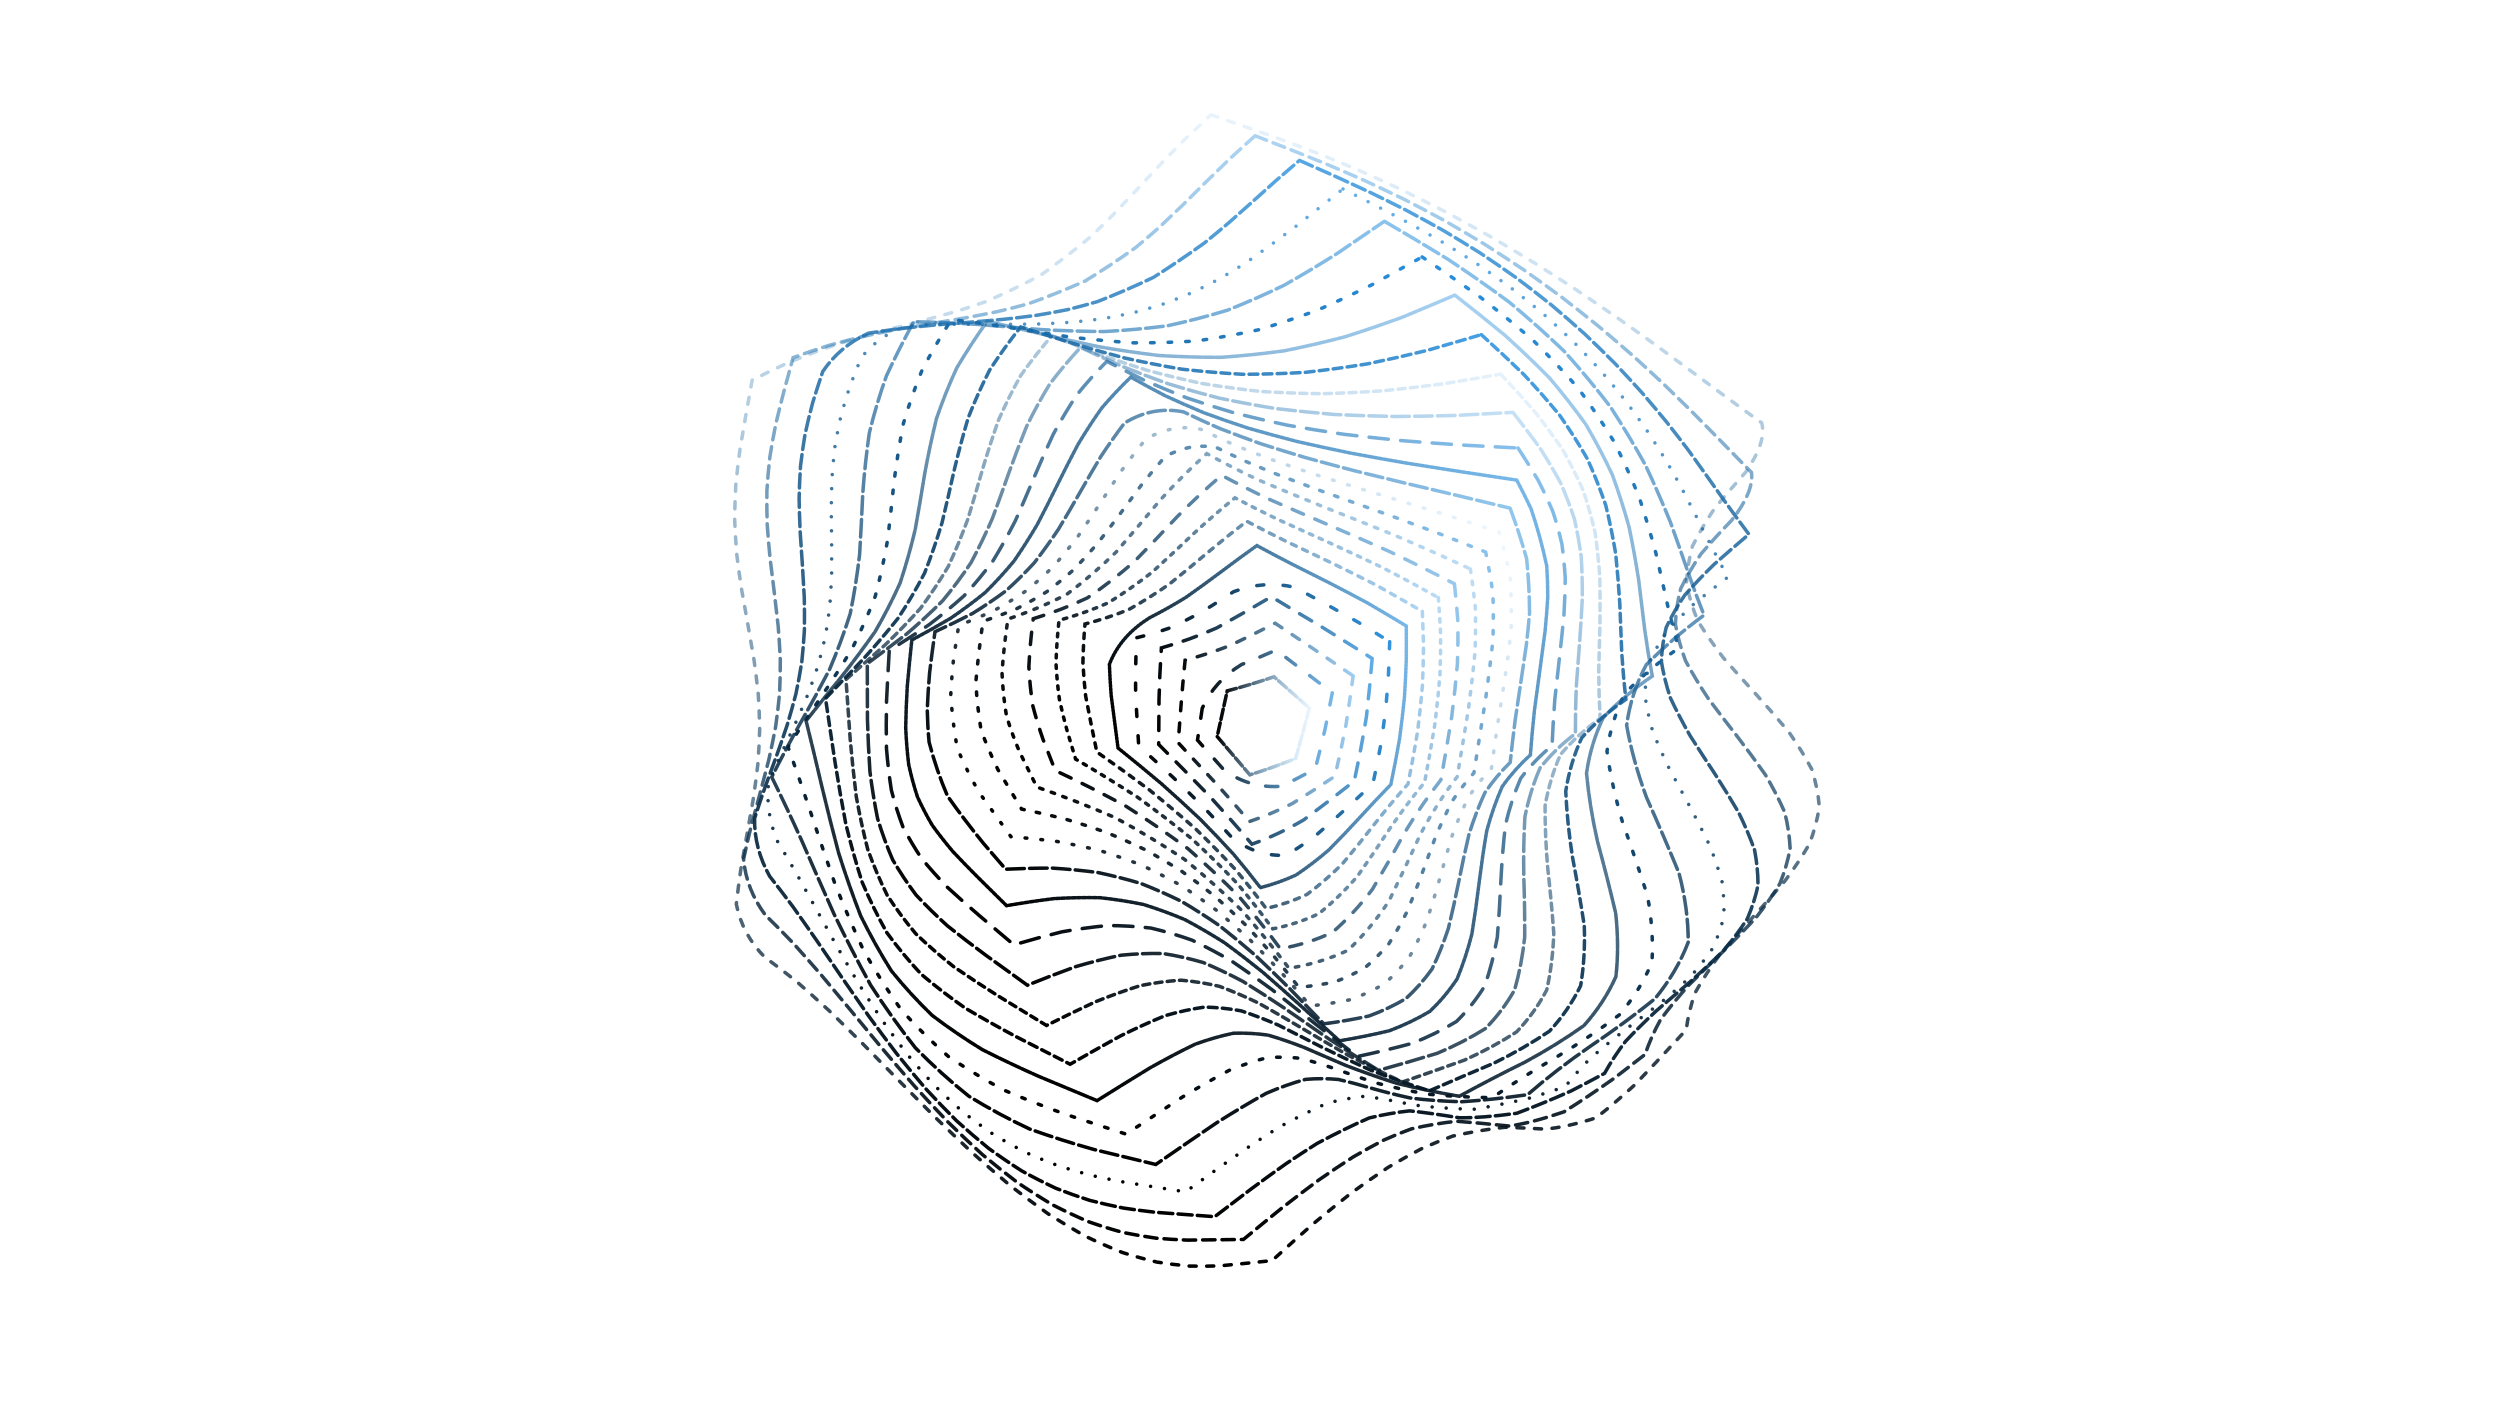 <svg xmlns="http://www.w3.org/2000/svg" version="1.1" xmlns:xlink="http://www.w3.org/1999/xlink" xmlns:svgjs="http://svgjs.dev/svgjs" viewBox="0 0 1422 800"><defs><linearGradient x1="50%" y1="0%" x2="50%" y2="100%" id="ccchaos-grad"><stop stop-color="#1f8adb" stop-opacity="1" offset="0%"></stop><stop stop-color="hsl(331, 90%, 56%)" stop-opacity="1" offset="100%"></stop></linearGradient></defs><g stroke-width="2" stroke="url(#ccchaos-grad)" fill="none" stroke-linecap="round"><path d="M688.83 65.29Q697.99 68.5 707.55 71.83 717.52 75.32 727.89 79.04 738.66 83.02 749.79 87.31 761.28 91.93 773.07 96.92 785.14 102.28 797.43 108.03 809.9 114.15 822.47 120.64 835.1 127.45 847.72 134.56 860.26 141.92 872.65 149.48 884.83 157.18 896.73 164.94 908.29 172.71 919.46 180.4 930.18 187.96 940.41 195.3 950.11 202.37 959.25 209.12 967.81 215.47 975.79 221.41 989.73 231.67 1002.03 240.5 1005.04 250.99 993.04 268.45 983.56 279.03 974.97 289.6 967.84 300.18 962.64 310.75 959.71 321.33 959.25 331.91 961.29 342.48 965.69 353.06 972.17 363.63 980.28 374.21 989.51 384.79 999.23 395.36 1008.8 405.94 1017.59 416.51 1025.02 427.09 1030.59 437.67 1033.94 448.24 1034.84 458.82 1033.24 469.4 1029.24 479.97 1023.1 490.55 1015.23 501.12 1006.16 511.7 996.48 522.28 986.84 532.85 977.86 543.43 970.16 554.01 964.23 564.58 960.47 575.16 959.12 585.74 950.93 594.56 943.35 602.78 936.32 610.32 929.81 617.09 918.29 627.74 907.77 635.85 891.03 641.19 878.85 642.23 867.87 641.56 855.87 641.2 841.8 642.75 826.35 646.2 817.8 649.28 808.8 653.26 799.35 658.18 789.48 664.05 779.22 670.86 768.61 678.57 757.7 687.14 746.52 696.48 735.13 706.49 723.58 717.03 709.15 718.57 693.67 720.03 685.3 720.33 676.58 720.15 667.51 719.37 658.12 717.88 648.42 715.59 638.45 712.43 628.24 708.37 617.82 703.37 607.24 697.45 596.52 690.65 585.72 683 574.88 674.58 564.03 665.5 553.22 655.86 542.47 645.78 531.82 635.4 521.31 624.86 510.95 614.31 500.77 603.88 490.77 593.72 480.98 583.94 471.39 574.68 462.01 566.02 452.82 558.06 443.83 550.87 435.02 544.47 422.24 531.57 418.82 514.3 419.93 504.36 421.38 494.43 423.07 484.49 424.89 474.55 426.71 464.62 428.42 454.68 429.9 444.74 431.05 434.81 431.81 424.87 432.11 414.93 431.94 405 431.31 395.06 430.26 385.13 428.86 375.19 427.21 365.25 425.41 355.32 423.58 345.38 421.84 335.44 420.31 325.51 419.09 315.57 418.27 305.63 417.88 295.7 417.97 285.76 418.52 275.83 419.5 265.89 420.84 255.95 422.46 246.02 424.24 236.08 426.07 226.14 427.84 216.21 437.84 211.1 447.88 206.48 457.93 202.33 467.97 198.6 477.97 195.26 487.89 192.23 497.69 189.47 507.37 186.9 516.87 184.45 526.19 182.04 535.29 179.6 544.17 177.06 552.79 174.35 561.17 171.41 577.02 164.45 592.12 156.41 606.16 146.4 619.71 135.22 626.29 128.99 632.82 122.46 639.34 115.66 645.91 108.64 652.56 101.47 659.36 94.2 666.34 86.89 673.55 79.6 684.93 68.84 688.83 65.29" stroke-dasharray="4 6" transform="rotate(0, 711, 400)" opacity="0.10"></path><path d="M691.15 77.82Q700.83 80.84 710.86 83.97 721.24 87.26 731.94 90.76 742.95 94.5 754.22 98.53 765.74 102.88 777.44 107.57 789.3 112.62 801.26 118.03 813.26 123.8 825.25 129.93 837.18 136.38 848.98 143.13 860.6 150.15 871.99 157.38 883.08 164.78 893.84 172.28 904.21 179.83 914.15 187.35 923.63 194.8 932.62 202.09 941.1 209.18 949.06 216 956.5 222.5 963.41 228.63 975.51 239.44 986.26 248.92 988.56 259.74 977.01 276.83 968.4 287.05 960.87 297.27 954.87 307.49 950.79 317.71 948.85 327.93 949.2 338.15 951.79 348.37 956.48 358.59 962.98 368.81 970.88 379.03 979.72 389.25 988.93 399.47 997.97 409.69 1006.27 419.91 1013.33 430.13 1018.72 440.35 1022.1 450.57 1023.28 460.79 1022.17 471.01 1018.84 481.23 1013.5 491.45 1006.48 501.67 998.21 511.89 989.19 522.11 979.97 532.33 971.12 542.55 963.18 552.77 956.64 562.99 951.89 573.21 949.24 583.43 940.62 591.17 932.57 598.26 918.32 609.91 905.5 619.27 887.13 627.02 875.01 629.5 858.05 628.96 845.04 628.9 832.88 631.02 819.61 635.03 812.26 638.32 804.5 642.45 796.33 647.44 787.74 653.29 778.75 660 769.39 667.54 759.68 675.83 749.65 684.83 739.33 694.42 728.77 704.5 713.41 705.84 696.99 707.13 688.2 707.41 679.09 707.28 669.68 706.62 660.01 705.35 650.11 703.36 640 700.6 629.73 697.03 619.32 692.61 608.83 687.35 598.28 681.26 587.71 674.37 577.16 666.74 566.67 658.45 556.27 649.58 545.98 640.24 535.83 630.53 525.84 620.58 516.03 610.5 506.41 600.44 496.99 590.5 487.77 580.82 478.75 571.49 469.93 562.63 461.3 554.33 452.85 546.65 444.56 539.66 432.67 525.87 429.91 508.79 431.26 499.24 432.9 489.68 434.74 480.13 436.65 470.58 438.51 461.03 440.23 451.47 441.68 441.92 442.78 432.37 443.47 422.82 443.7 413.26 443.46 403.71 442.76 394.16 441.64 384.61 440.18 375.05 438.46 365.5 436.59 355.95 434.69 346.4 432.86 336.85 431.22 327.29 429.88 317.74 428.9 308.19 428.37 298.64 428.3 289.08 428.7 279.53 429.54 269.98 430.78 260.43 432.34 250.88 434.12 241.32 436.02 231.77 437.91 222.22 447.59 217.89 457.32 213.99 467.09 210.49 476.87 207.35 486.64 204.51 496.36 201.92 506 199.51 515.55 197.22 524.96 194.98 534.22 192.71 543.3 190.37 552.18 187.87 560.84 185.17 569.26 182.22 585.24 175.19 600.46 167.09 614.49 157.1 627.9 146.01 634.31 139.88 640.59 133.46 646.78 126.81 652.92 119.96 659.06 112.98 665.23 105.9 671.48 98.8 677.85 91.72 687.77 81.27 691.15 77.82" stroke-dasharray="7 4" transform="rotate(4.04, 711, 400)" opacity="0.37"></path><path d="M695.45 90.35Q705.47 93.19 715.78 96.12 726.34 99.21 737.13 102.49 748.13 106 759.28 109.78 770.55 113.86 781.91 118.25 793.3 122.99 804.67 128.06 815.99 133.49 827.19 139.25 838.23 145.33 849.06 151.72 859.64 158.37 869.92 165.25 879.86 172.32 889.43 179.53 898.59 186.82 907.33 194.14 915.61 201.42 923.44 208.62 930.8 215.66 937.69 222.51 949.89 235.2 960.84 246.87 970.04 256.54 978.44 264.94 969.72 274.79 961.3 284.64 953.66 294.49 947.22 304.34 942.35 314.19 939.32 324.03 938.31 333.88 939.36 343.73 942.43 353.58 947.34 363.43 953.81 373.28 961.47 383.13 969.9 392.97 978.62 402.82 987.13 412.67 994.95 422.52 1001.65 432.37 1006.85 442.22 1010.24 452.07 1011.65 461.91 1010.99 471.76 1008.29 481.61 1003.72 491.46 997.52 501.31 990.06 511.16 981.74 521 973.04 530.85 964.45 540.7 956.46 550.55 949.51 560.4 944 570.24 940.25 580.09 931.28 586.71 922.83 592.67 907.71 602.18 893.99 609.6 874.45 615.17 861.83 616.72 845.48 616.37 833.48 616.8 822.81 619.49 811.3 624.01 798.16 632.12 783.93 642.58 776.17 649.17 768.05 656.5 759.57 664.52 750.76 673.17 741.62 682.35 732.19 691.97 715.83 693.11 698.53 694.24 689.38 694.5 679.97 694.41 670.34 693.86 660.52 692.78 650.54 691.07 640.43 688.67 630.24 685.55 619.98 681.67 609.71 677.02 599.45 671.6 589.24 665.44 579.11 658.58 569.08 651.07 559.17 642.98 549.42 634.39 539.83 625.39 530.43 616.09 521.21 606.58 512.19 596.97 503.38 587.39 494.76 577.92 486.33 568.68 478.09 559.77 470.01 551.28 462.1 543.27 454.32 535.83 443.32 521.33 441.21 504.47 442.79 495.29 444.6 486.11 446.54 476.93 448.51 467.74 450.4 458.56 452.09 449.38 453.49 440.2 454.53 431.01 455.14 421.83 455.29 412.65 454.97 403.47 454.2 394.28 453.02 385.1 451.51 375.92 449.73 366.74 447.8 357.55 445.83 348.37 443.92 339.19 442.19 330.01 440.72 320.82 439.61 311.64 438.91 302.46 438.68 293.28 438.91 284.09 439.59 274.91 440.69 265.73 442.15 256.54 443.88 247.36 451.44 231.78 466.48 222.14 475.94 219.22 485.43 216.58 494.93 214.17 504.42 211.93 513.87 209.8 523.25 207.72 532.54 205.62 541.71 203.45 550.74 201.15 559.6 198.66 568.28 195.94 576.74 192.95 584.99 189.65 593 186.01 608.17 177.49 622.6 167.88 635.89 156.58 648.57 144.41 654.61 137.91 660.53 131.24 666.36 124.45 672.13 117.58 677.89 110.69 683.67 103.82 692.48 93.69 695.45 90.35" stroke-dasharray="8 3" transform="rotate(8.08, 711, 400)" opacity="0.75"></path><path d="M701.31 102.9Q711.45 105.55 721.78 108.3 732.27 111.18 742.89 114.25 753.61 117.54 764.38 121.07 775.16 124.88 785.92 128.98 796.62 133.4 807.21 138.15 817.65 143.22 827.9 148.62 837.92 154.33 847.68 160.33 857.14 166.61 866.27 173.13 875.04 179.85 883.43 186.73 891.43 193.73 899.03 200.79 906.2 207.87 912.96 214.91 919.32 221.86 925.27 228.67 935.88 241.51 945.49 253.51 953.82 263.76 961.65 272.85 953.56 282.31 946.01 291.77 939.39 301.23 934.06 310.69 930.27 320.15 928.23 329.61 928.05 339.08 929.73 348.54 933.19 358 938.25 367.46 944.64 376.92 952.03 386.38 960.05 395.84 968.27 405.3 976.27 414.76 983.63 424.22 989.98 433.69 994.97 443.15 998.36 452.61 999.97 462.07 999.71 471.53 997.6 480.99 993.75 490.45 988.35 499.91 981.69 509.37 974.12 518.83 966.01 528.29 957.81 537.75 949.92 547.21 942.77 556.67 936.71 566.14 932.07 575.6 922.85 581.1 914.1 585.98 898.21 593.52 883.67 599.19 862.81 603.01 849.46 603.9 833.12 603.92 821.62 604.9 811.97 608.14 801.79 613.12 790.43 621.44 778.22 631.9 771.57 638.35 764.6 645.47 757.3 653.2 749.67 661.49 741.73 670.26 733.49 679.43 725.08 679.85 716.38 680.38 707.44 680.92 698.26 681.36 688.88 681.6 679.32 681.53 669.61 681.08 659.79 680.16 649.89 678.69 639.94 676.63 629.97 673.92 620.02 670.53 610.11 666.45 600.27 661.67 590.53 656.21 580.91 650.08 571.42 643.33 562.1 636.02 552.95 628.19 543.99 619.93 535.21 611.32 526.63 602.44 518.24 593.38 510.04 584.24 502.03 575.12 494.2 566.11 486.53 557.29 479.02 548.76 471.63 540.59 464.37 532.86 454.23 517.86 452.75 501.28 454.52 492.45 456.46 483.63 458.48 474.81 460.48 465.98 462.35 457.16 463.99 448.33 465.32 439.51 466.27 430.68 466.79 421.86 466.86 413.04 466.46 404.21 465.62 395.39 464.39 386.56 462.83 377.74 461.01 368.91 459.04 360.09 457.01 351.27 455.04 342.44 453.21 333.62 451.64 324.79 450.39 315.97 449.54 307.14 449.12 298.32 449.17 289.49 449.67 280.67 450.6 271.85 451.92 263.02 453.55 254.2 460.88 239.47 475.38 230.9 484.49 228.48 493.66 226.26 502.86 224.2 512.08 222.23 521.29 220.3 530.46 218.36 539.59 216.35 548.63 214.21 557.56 211.91 566.37 209.4 575.03 206.64 583.52 203.59 591.82 200.23 599.91 196.55 607.78 192.52 615.43 188.15 622.84 183.43 630.01 178.39 636.94 173.02 643.63 167.37 650.1 161.46 656.36 155.31 668.21 142.44 679.61 129.24 695.91 109.43 701.31 102.9" stroke-dasharray="0 8" transform="rotate(12.12, 711, 400)" opacity="0.69"></path><path d="M708.13 115.43Q728.23 120.47 748.58 126.03 768.92 132.38 788.97 139.75 808.44 148.28 827.08 158.04 844.65 168.99 860.97 181.01 875.88 193.89 889.35 207.33 901.36 221 912 234.5 921.44 247.47 929.9 259.56 937.68 270.48 945.11 280.01 931.21 298.13 921.4 316.25 917.51 334.37 920.28 352.49 929.19 370.61 942.57 388.73 957.9 406.84 972.31 424.96 983.1 443.08 988.24 461.2 986.76 479.32 978.96 497.44 966.28 515.55 951.11 533.67 936.29 551.79 924.61 569.91 906.28 578.22 889.59 584.26 874.55 588.18 861.08 590.29 849.02 591.08 838.15 591.11 828.21 591.04 818.89 591.54 809.88 593.24 800.87 596.71 791.54 602.38 781.63 610.53 770.92 621.26 759.23 634.45 746.45 649.82 732.54 666.9 714.78 667.68 696.3 668.51 677.32 668.67 658.07 667.51 638.78 664.49 619.68 659.22 600.95 651.48 582.77 641.25 565.24 628.68 548.44 614.11 532.39 598.01 517.08 580.98 502.43 563.64 488.36 546.64 474.73 530.61 461.4 516.06 464.52 499.11 468.48 482.16 472.54 465.21 475.93 448.25 478.01 431.3 478.41 414.35 477.03 397.4 474.15 380.45 470.3 363.49 466.2 346.54 462.62 329.59 460.24 312.64 459.5 295.68 460.54 278.73 463.16 261.78 466.88 244.82 484.05 240.21 501.59 236.3 519.35 232.71 537.2 229.05 554.96 224.94 572.46 220.04 589.51 214.1 605.97 206.94 621.68 198.5 636.55 188.79 650.51 177.94 663.55 166.15 675.72 153.69 687.09 140.87 702.98 121.72 708.13 115.43" stroke-dasharray="10 3" transform="rotate(16.16, 711, 400)" opacity="0.52"></path><path d="M715.24 127.96Q734.46 132.65 753.58 137.83 772.38 143.73 790.61 150.56 808.06 158.46 824.54 167.51 839.91 177.69 854.04 188.93 866.88 201.04 878.46 213.8 888.82 226.91 898.11 240.05 906.51 252.87 914.26 265.06 921.64 276.31 928.96 286.39 916.96 303.68 909.25 320.97 907.15 338.26 911.01 355.55 920.17 372.84 933.07 390.13 947.5 407.42 960.99 424.71 971.22 441.99 976.45 459.28 975.79 476.57 969.33 493.86 958.2 511.15 944.29 528.44 929.99 545.72 917.75 563.01 899.28 569.44 882.22 573.91 866.61 576.64 852.45 577.98 839.65 578.4 828.09 578.43 817.56 578.63 807.85 579.59 798.71 581.82 789.85 585.77 781.03 591.79 771.98 600.06 762.47 610.65 752.31 623.43 741.33 638.14 729.43 654.37 711.39 654.98 692.95 655.67 674.31 655.82 655.69 654.85 637.28 652.28 619.26 647.76 601.77 641.05 584.91 632.08 568.75 620.95 553.32 607.89 538.61 593.24 524.55 577.48 511.08 561.14 498.08 544.76 485.43 528.91 472.98 514.08 476.52 497.81 480.65 481.54 484.66 465.28 487.88 449.01 489.74 432.74 489.94 416.47 488.43 400.2 485.47 383.93 481.58 367.66 477.41 351.39 473.68 335.12 471.04 318.85 469.92 302.59 470.53 286.32 472.76 270.05 476.22 253.78 492.54 249.99 509.26 246.62 526.28 243.33 543.48 239.75 560.73 235.58 577.86 230.55 594.71 224.46 611.12 217.19 626.94 208.71 642.06 199.08 656.36 188.42 669.8 176.93 682.36 164.85 694.06 152.48 710.11 134.02 715.24 127.96" stroke-dasharray="2 8" transform="rotate(20.2, 711, 400)" opacity="0.96"></path><path d="M721.93 140.49Q739.82 144.85 757.34 149.65 774.3 155.11 790.53 161.41 805.87 168.7 820.21 177.05 833.46 186.47 845.59 196.9 856.61 208.22 866.57 220.23 875.6 232.71 883.83 245.36 891.48 257.91 898.77 270.04 905.95 281.48 913.31 291.97 903.31 308.41 897.62 324.85 897.12 341.28 901.88 357.72 911.17 374.16 923.55 390.59 937.08 407.03 949.67 423.46 959.35 439.9 964.62 456.34 964.67 472.77 959.48 489.21 949.86 505.64 937.31 522.08 923.77 538.51 911.36 554.95 892.98 559.73 875.75 562.88 859.77 564.69 845.07 565.49 831.63 565.74 819.38 565.9 808.22 566.46 797.97 567.89 788.45 570.63 779.46 575.02 770.77 581.32 762.16 589.67 753.42 600.07 744.33 612.41 734.73 626.45 724.48 641.83 706.6 642.3 688.61 642.85 670.7 642.97 653.05 642.16 635.8 639.99 619.08 636.13 602.97 630.36 587.54 622.58 572.81 612.82 558.77 601.22 545.37 588.05 532.55 573.66 520.2 558.47 508.22 542.95 496.49 527.57 484.88 512.8 488.74 497.2 492.95 481.61 496.85 466.02 499.84 450.43 501.46 434.84 501.44 419.24 499.8 403.65 496.79 388.06 492.88 372.47 488.67 356.87 484.82 341.28 481.93 325.69 480.45 310.09 480.61 294.5 482.38 278.91 485.48 263.31 500.9 260.15 516.74 257.14 532.93 253.99 549.39 250.39 566 246.09 582.62 240.89 599.12 234.64 615.35 227.28 631.15 218.8 646.41 209.26 661 198.82 674.83 187.65 687.84 175.98 700.02 164.06 716.64 146.32 721.93 140.49" stroke-dasharray="6 1" transform="rotate(24.24, 711, 400)" opacity="0.40"></path><path d="M727.52 153.02Q743.75 157.05 759.42 161.49 774.39 166.52 788.55 172.32 801.82 179.01 814.12 186.67 825.45 195.33 835.83 204.95 845.3 215.44 853.96 226.67 861.94 238.43 869.42 250.5 876.57 262.63 883.61 274.55 890.76 286.01 898.26 296.76 890.29 312.33 886.49 327.9 887.4 343.46 892.89 359.03 902.19 374.59 913.99 390.16 926.63 405.72 938.35 421.29 947.48 436.85 952.75 452.42 953.42 467.98 949.39 483.54 941.23 499.11 930.09 514.67 917.53 530.24 905.32 545.8 887.24 549.2 870.07 551.32 853.93 552.45 838.87 552.94 824.94 553.18 812.1 553.58 800.31 554.55 789.46 556.47 779.44 559.69 770.1 564.46 761.25 570.99 752.72 579.34 744.32 589.52 735.88 601.4 727.22 614.76 718.19 629.3 700.9 629.63 683.77 630.05 666.95 630.13 650.55 629.45 634.68 627.62 619.42 624.36 604.8 619.45 590.86 612.76 577.56 604.28 564.88 594.11 552.76 582.4 541.1 569.43 529.81 555.52 518.78 541.05 507.91 526.4 497.08 512 501.16 497.08 505.36 482.16 509.08 467.24 511.8 452.33 513.15 437.41 512.92 422.49 511.16 407.58 508.11 392.66 504.2 377.74 499.98 362.83 496.04 347.91 492.93 332.99 491.1 318.07 490.8 303.16 492.06 288.24 494.73 273.32 509.19 270.57 524.09 267.75 539.38 264.61 555 260.9 570.85 256.43 586.83 251.04 602.82 244.64 618.7 237.2 634.32 228.74 649.56 219.34 664.3 209.14 678.43 198.32 691.87 187.07 704.55 175.62 721.98 158.61 727.52 153.02" stroke-dasharray="5 3" transform="rotate(28.28, 711, 400)" opacity="0.82"></path><path d="M731.46 165.55Q745.82 169.27 759.52 173.35 772.47 177.97 784.63 183.27 795.96 189.38 806.44 196.37 816.11 204.27 825.01 213.09 833.24 222.74 840.91 233.14 848.14 244.12 855.11 255.51 861.99 267.1 868.95 278.67 876.19 289.98 883.9 300.81 877.92 315.49 875.85 330.17 877.97 344.85 884.01 359.53 893.2 374.21 904.39 388.89 916.16 403.57 927.02 418.25 935.61 432.94 940.83 447.62 942.04 462.3 939.08 476.98 932.31 491.66 922.6 506.34 911.18 521.02 899.47 535.7 881.91 538 865.03 539.36 848.94 540.07 833.75 540.44 819.5 540.81 806.22 541.54 793.9 542.95 782.48 545.35 771.91 549 762.08 554.1 752.88 560.78 744.16 569.09 735.78 579 727.59 590.39 719.43 603.06 711.17 616.77 694.91 616.97 678.99 617.28 663.53 617.32 648.61 616.73 634.27 615.2 620.56 612.47 607.47 608.31 595 602.62 583.11 595.35 571.73 586.52 560.8 576.24 550.22 564.71 539.91 552.16 529.77 538.89 519.69 525.2 509.58 511.45 513.77 497.21 517.85 482.97 521.33 468.74 523.75 454.5 524.81 440.26 524.38 426.02 522.51 411.79 519.43 397.55 515.55 383.31 511.34 369.08 507.34 354.84 504.05 340.6 501.89 326.36 501.13 312.13 501.87 297.89 504.01 283.65 517.48 281.13 531.39 278.35 545.71 275.11 560.4 271.22 575.38 266.53 590.59 260.95 605.91 254.42 621.26 246.92 636.51 238.52 651.55 229.29 666.26 219.37 680.52 208.92 694.25 198.11 707.36 187.15 725.62 170.9 731.46 165.55" stroke-dasharray="4 3" transform="rotate(32.32, 711, 400)" opacity="0.11"></path><path d="M733.36 178.1Q745.77 181.51 757.52 185.24 768.56 189.46 778.88 194.29 788.49 199.83 797.42 206.17 805.72 213.34 813.46 221.35 820.76 230.16 827.71 239.69 834.46 249.85 841.15 260.48 847.92 271.42 854.94 282.48 862.35 293.47 870.3 304.19 866.2 317.98 865.68 331.76 868.81 345.55 875.23 359.34 884.21 373.13 894.75 386.92 905.66 400.71 915.7 414.5 923.74 428.29 928.88 442.08 930.54 455.87 928.53 469.66 923.07 483.45 914.79 497.24 904.61 511.03 893.69 524.82 876.83 526.3 860.45 527.16 844.65 527.66 829.54 528.07 815.2 528.69 801.66 529.8 788.96 531.67 777.08 534.52 766 538.56 755.66 543.92 745.99 550.69 736.91 558.9 728.3 568.49 720.04 579.36 712.03 591.35 704.13 604.23 689.23 604.31 674.81 604.51 660.91 604.51 647.59 604 634.86 602.73 622.71 600.44 611.13 596.97 600.08 592.18 589.51 586 579.34 578.44 569.51 569.54 559.93 559.44 550.5 548.29 541.15 536.32 531.79 523.78 522.34 510.92 526.52 497.37 530.41 483.83 533.58 470.28 535.66 456.73 536.43 443.18 535.8 429.64 533.83 416.09 530.76 402.54 526.92 388.99 522.75 375.45 518.72 361.9 515.28 348.35 512.82 334.81 511.63 321.26 511.83 307.71 513.39 294.16 525.86 291.69 538.74 288.82 552.03 285.4 565.71 281.28 579.72 276.37 594.02 270.61 608.54 263.97 623.18 256.47 637.86 248.16 652.49 239.14 666.94 229.53 681.13 219.47 694.95 209.13 708.32 198.68 727.25 183.19 733.36 178.1" stroke-dasharray="10 3" transform="rotate(36.36, 711, 400)" opacity="0.26"></path><path d="M733.02 190.63Q743.56 193.74 753.5 197.15 762.82 200.98 771.56 205.35 779.74 210.35 787.41 216.06 794.65 222.51 801.55 229.73 808.19 237.7 814.69 246.36 821.17 255.65 827.75 265.45 834.55 275.64 841.7 286.07 849.31 296.58 857.49 307 855.13 319.9 855.96 332.79 859.88 345.69 866.52 358.58 875.21 371.48 885.08 384.37 895.13 397.27 904.38 410.17 911.88 423.06 916.9 435.96 918.93 448.85 917.76 461.75 913.52 474.65 906.62 487.54 897.76 500.44 887.83 513.33 871.85 514.28 856.15 514.87 840.86 515.35 826.07 515.95 811.85 516.9 798.28 518.43 785.39 520.74 773.21 524 761.73 528.37 750.95 533.92 740.82 540.72 731.3 548.77 722.32 558.01 713.8 568.35 705.65 579.64 697.79 591.7 684.49 591.68 671.72 591.77 659.49 591.72 647.81 591.28 636.66 590.21 626.04 588.32 615.89 585.45 606.16 581.46 596.79 576.28 587.72 569.88 578.88 562.29 570.17 553.57 561.54 543.83 552.9 533.23 544.18 521.94 535.33 510.18 539.38 497.34 542.99 484.49 545.81 471.65 547.54 458.81 548.01 445.96 547.19 433.12 545.14 420.27 542.08 407.43 538.31 394.59 534.2 381.74 530.18 368.9 526.63 356.06 523.92 343.21 522.32 330.37 521.98 317.53 522.95 304.68 534.39 302.11 546.22 299.05 558.44 295.39 571.05 291.03 584.02 285.9 597.31 279.98 610.87 273.27 624.65 265.8 638.58 257.63 652.57 248.86 666.54 239.59 680.4 229.96 694.07 220.1 707.45 210.16 726.73 195.46 733.02 190.63" stroke-dasharray="11 7" transform="rotate(40.4, 711, 400)" opacity="0.54"></path><path d="M730.47 203.16Q739.33 205.99 747.69 209.09 762.83 216.76 776.82 226.06 783.3 231.83 789.62 238.27 795.86 245.41 802.12 253.2 808.5 261.59 815.1 270.52 822 279.88 829.31 289.56 837.12 299.45 845.49 309.39 844.69 321.39 846.63 333.4 851.16 345.4 857.88 357.41 866.19 369.41 875.36 381.42 884.58 393.42 893.06 405.43 900.03 417.43 904.88 429.44 907.2 441.44 906.77 453.45 903.63 465.45 898.06 477.46 890.55 489.47 881.76 501.47 866.79 502.12 851.96 502.66 837.37 503.28 823.11 504.16 809.26 505.49 795.88 507.44 783.03 510.17 770.75 513.8 759.05 518.42 747.96 524.1 737.46 530.86 727.54 538.7 718.16 547.55 709.27 557.33 700.83 567.92 692.76 579.16 681.19 579.05 670.12 579.06 659.55 578.96 649.47 578.56 639.84 577.66 630.62 576.11 621.77 573.74 613.23 570.46 604.94 566.17 596.83 560.84 588.84 554.46 580.91 547.05 572.97 538.69 564.95 529.48 556.81 519.53 548.49 509.01 552.31 496.89 555.57 484.76 557.99 472.64 559.36 460.52 559.54 448.39 558.54 436.27 556.43 424.15 553.4 412.02 549.72 399.9 545.71 387.78 541.72 375.65 538.11 363.53 535.19 351.41 533.23 339.29 532.38 327.16 532.73 315.04 543.15 312.27 553.92 308.95 565.05 305.02 576.55 300.41 588.41 295.09 600.61 289.06 613.11 282.32 625.89 274.94 638.88 266.96 652.04 258.47 665.3 249.58 678.58 240.39 691.82 231.04 704.93 221.63 724.16 207.73 730.47 203.16" stroke-dasharray="2 1" transform="rotate(44.44, 711, 400)" opacity="0.61"></path><path d="M725.98 215.69Q740.34 221.21 753.73 227.67 766.02 236.47 778.05 246.98 784.09 253.3 790.27 260.23 796.66 267.72 803.34 275.74 810.38 284.21 817.85 293.06 825.81 302.19 834.31 311.49 834.84 322.62 837.68 333.74 842.61 344.86 849.27 355.98 857.13 367.1 865.59 378.23 874.01 389.35 881.73 400.47 888.18 411.59 892.84 422.72 895.37 433.84 895.57 444.96 893.42 456.08 889.09 467.21 882.92 478.33 875.36 489.45 861.52 490.04 847.7 490.68 833.99 491.55 820.45 492.77 807.18 494.51 794.22 496.87 781.65 499.97 769.5 503.9 757.8 508.71 746.59 514.44 735.88 521.1 725.67 528.67 715.96 537.1 706.72 546.31 697.93 556.19 689.56 566.63 679.7 566.44 670.29 566.36 652.86 565.65 636.46 563.81 621.31 558.81 606.58 551.34 599.33 546.06 592.06 539.89 584.71 532.84 577.24 524.99 569.61 516.41 561.78 507.21 565.27 495.82 568.12 484.44 570.12 473.06 571.11 461.67 571.02 450.29 569.85 438.9 567.7 427.52 564.72 416.14 561.15 404.75 557.26 393.37 553.35 381.99 549.72 370.6 546.64 359.22 544.36 347.84 547.63 329.24 561.93 318.42 571.97 314.22 582.35 309.39 593.06 303.92 604.11 297.82 615.47 291.12 627.13 283.86 639.06 276.12 651.21 267.96 663.55 259.48 676.01 250.77 688.55 241.94 701.1 233.08 719.79 219.99 725.98 215.69" stroke-dasharray="10 3" transform="rotate(48.48, 711, 400)" opacity="0.49"></path><path d="M719.99 228.22Q732.36 233.16 744.2 238.91 755.63 246.65 767.18 255.87 773.16 261.41 779.35 267.48 785.81 274.09 792.6 281.18 799.77 288.73 807.35 296.68 815.38 304.96 823.91 313.49 825.53 323.74 829.04 333.99 834.2 344.24 840.67 354.49 848.03 364.74 855.78 374.99 863.41 385.24 870.41 395.49 876.33 405.75 880.77 416 883.44 426.25 884.16 436.5 882.88 446.75 879.69 457 874.8 467.25 868.53 477.51 855.89 478.2 843.19 479.08 830.49 480.27 817.86 481.88 805.36 484.01 793.04 486.74 780.97 490.16 769.19 494.31 757.73 499.24 746.63 504.95 735.92 511.45 725.61 518.7 715.72 526.67 706.24 535.28 697.17 544.46 688.5 554.1 672.5 553.67 657.44 553.15 643.53 551.21 630.06 547.76 616.84 541.03 603.51 532.06 596.67 526.24 589.68 519.69 582.5 512.46 575.12 504.6 578.19 493.98 580.6 483.35 582.16 472.73 582.79 462.1 582.44 451.48 581.13 440.86 578.95 430.23 576.04 419.61 572.6 408.98 568.86 398.36 565.06 387.73 561.45 377.11 558.27 366.49 555.74 355.86 557.83 338.25 570.33 327.36 579.29 322.92 588.55 317.91 598.12 312.34 607.99 306.24 618.17 299.63 628.64 292.57 639.39 285.12 650.41 277.33 661.65 269.3 673.09 261.09 684.69 252.79 696.41 244.5 714.09 232.25 719.99 228.22" stroke-dasharray="1 8" transform="rotate(52.52, 711, 400)" opacity="0.07"></path><path d="M713.11 240.76Q724.1 245.15 734.94 250.23 745.92 256.97 757.28 264.96 769.67 275.24 782.94 286.92 790.17 293.53 797.79 300.54 805.81 307.9 814.25 315.55 816.73 324.94 820.68 334.34 825.9 343.73 832.09 353.13 838.88 362.52 845.91 371.92 852.78 381.31 859.09 390.7 864.5 400.1 868.69 409.49 871.43 418.89 872.56 428.28 872.03 437.67 869.85 447.07 866.16 456.46 861.17 465.85 849.78 466.78 838.28 467.97 826.7 469.53 815.11 471.52 803.54 474.01 792.06 477.06 780.7 480.72 769.51 485.02 758.53 489.98 747.78 495.6 737.31 501.87 727.14 508.77 717.27 516.25 707.74 524.25 698.54 532.72 689.68 541.57 676.34 541.04 663.6 540.47 651.49 538.86 639.54 536.1 627.48 530.75 615.14 523.58 602.08 513.24 588.44 501.06 591.04 491.22 592.97 481.37 594.1 471.53 594.38 461.68 593.78 451.84 592.36 441.99 590.18 432.14 587.36 422.3 584.08 412.45 580.5 402.61 576.85 392.76 573.31 382.92 570.09 373.07 567.37 363.22 568.41 346.62 579.19 335.73 587.11 331.09 595.28 325.97 603.71 320.37 612.41 314.34 621.39 307.89 630.64 301.09 640.16 293.97 649.95 286.6 659.99 279.04 670.26 271.36 680.73 263.62 691.39 255.9 707.65 244.51 713.11 240.76" stroke-dasharray="2 7" transform="rotate(56.56, 711, 400)" opacity="0.52"></path><path d="M706 253.3Q716.15 257.08 726.44 261.61 737.17 267.25 748.58 274.26 760.92 282.83 774.39 293.01 789.14 304.75 805.28 317.86 812.55 334.96 823.48 352.07 836 369.17 847.77 386.28 856.58 403.38 860.78 420.49 859.58 437.59 853.2 454.69 832.83 457.48 811.99 461.73 790.99 467.83 770.13 476.02 749.68 486.39 729.9 498.87 710.96 513.21 693.01 529.03 681.76 528.41 670.92 527.8 660.24 526.61 649.47 524.27 638.39 520.33 626.83 514.47 614.63 506.52 601.68 496.47 605.2 478.38 605.86 460.29 603.55 442.19 598.69 424.1 592.19 406 585.29 387.91 579.26 369.81 575.25 351.71 588.58 343.45 602.63 333.54 617.52 322.11 633.36 309.4 650.17 295.76 667.94 281.58 686.59 267.28 706 253.3 706 253.3 706 253.3" stroke-dasharray="2 5" transform="rotate(60.6, 711, 400)" opacity="0.29"></path><path d="M699.4 265.83Q709.08 269.13 719.16 273.05 729.82 277.85 741.24 283.77 753.57 290.96 766.91 299.5 781.34 309.4 796.9 320.57 804.59 336.03 814.83 351.48 826.03 366.94 836.45 382.4 844.47 397.86 848.83 413.31 848.87 428.77 844.57 444.22 826.71 447.7 808.3 452.57 789.54 459.06 770.68 467.31 751.91 477.32 733.45 489.01 715.47 502.17 698.13 516.5 688.56 515.81 679.07 515.18 669.46 514.15 659.58 512.3 649.27 509.27 638.41 504.79 626.92 498.66 614.75 490.81 617.26 474.34 617.24 457.87 614.69 441.4 610.01 424.93 603.93 408.46 597.39 391.99 591.41 375.52 586.92 359.05 598.52 350.5 610.65 340.61 623.45 329.54 636.98 317.51 651.34 304.81 666.54 291.74 682.57 278.64 699.4 265.83 699.4 265.83 699.4 265.83" stroke-dasharray="7 7" transform="rotate(64.64, 711, 400)" opacity="0.46"></path><path d="M693.96 278.36Q703.42 281.22 713.4 284.56 724 288.6 735.33 293.51 747.47 299.43 760.45 306.44 774.31 314.59 789.02 323.84 796.74 337.69 806.13 351.53 816.01 365.37 825.13 379.22 832.33 393.06 836.72 406.9 837.74 420.75 835.25 434.59 819.85 438.69 803.88 444.03 787.49 450.73 770.83 458.85 754.05 468.37 737.31 479.17 720.76 491.11 704.53 503.96 696.16 503.23 687.63 502.58 678.83 501.67 669.63 500.21 659.97 497.92 649.76 494.56 638.97 489.98 627.58 484.05 629.11 469.23 628.49 454.41 625.78 439.59 621.33 424.77 615.7 409.95 609.6 395.13 603.8 380.31 599.04 365.49 609.04 356.86 619.41 347.2 630.25 336.66 641.65 325.44 653.68 313.76 666.39 301.86 679.82 289.98 693.96 278.36 693.96 278.36 693.96 278.36" stroke-dasharray="2 4" transform="rotate(68.68, 711, 400)" opacity="0.31"></path><path d="M690.22 290.89Q699.54 293.33 709.38 296.14 719.8 299.47 730.85 303.47 742.54 308.24 754.9 313.86 767.91 320.39 781.56 327.83 788.96 340.09 797.36 352.35 805.93 364.61 813.8 376.87 820.2 389.13 824.47 401.39 826.2 413.65 825.21 425.91 812.17 430.49 798.61 436.12 784.61 442.84 770.26 450.65 755.68 459.52 740.97 469.37 726.24 480.06 711.58 491.43 695.99 489.94 679.35 488.05 670.27 486.33 660.71 483.88 650.65 480.55 640.09 476.24 640.74 463.08 639.61 449.93 636.82 436.78 632.65 423.63 627.51 410.47 621.92 397.32 616.43 384.17 611.61 371.02 620.14 362.54 628.91 353.31 637.98 343.48 647.43 333.19 657.33 322.62 667.74 311.92 684.46 296.09 690.22 290.89" stroke-dasharray="3 4" transform="rotate(72.72, 711, 400)" opacity="0.36"></path><path d="M688.56 303.42Q697.65 305.46 707.18 307.78 717.19 310.48 727.69 313.67 738.67 317.42 750.13 321.8 762.04 326.86 774.38 332.62 781.19 343.33 788.51 354.03 795.8 364.73 802.48 375.44 808.06 386.14 812.1 396.85 814.28 407.55 814.46 418.26 803.65 423.13 792.39 428.82 780.73 435.34 768.73 442.67 756.45 450.77 743.95 459.57 731.3 468.99 718.58 478.9 704.06 477.46 688.48 475.83 680.02 474.54 671.15 472.78 656.99 463.2 650.6 444.48 647.81 433.01 643.97 421.54 639.36 410.07 634.34 398.59 629.29 387.12 624.6 375.65 631.81 367.57 639.13 358.99 646.63 350.03 654.35 340.79 662.36 331.39 670.71 321.95 683.99 308.01 688.56 303.42" stroke-dasharray="1 1" transform="rotate(76.76, 711, 400)" opacity="0.61"></path><path d="M689.14 315.96Q697.77 317.63 706.74 319.49 716.05 321.63 725.7 324.1 735.67 326.95 745.96 330.25 756.55 334.03 767.39 338.32 773.38 347.49 779.57 356.66 785.61 365.82 791.16 374.99 795.92 384.16 799.61 393.33 798.15 409.54 785.18 422.11 775.75 428.22 766.03 434.9 756.03 442.11 745.81 449.79 735.38 457.91 724.81 466.37 711.26 465 696.8 463.58 680.8 461.2 663.92 457.76 663.19 447.97 661.44 438.18 658.75 428.39 655.29 418.6 651.25 408.8 646.86 399.01 643.17 380.61 650.03 364.28 656.14 356.34 662.36 348.25 668.74 340.09 675.31 331.94 685.62 319.91 689.14 315.96" stroke-dasharray="4 11" transform="rotate(80.8, 711, 400)" opacity="0.91"></path><path d="M691.91 328.5Q707.85 331.28 724.65 334.75 742.23 339.23 760.47 344.95 770.51 360.25 779.84 375.54 787.02 390.84 790.93 406.13 776.96 415.95 762.02 427.31 746.21 440.02 729.67 453.83 717.34 452.56 704.11 451.34 690.02 449.74 675.13 447.37 672.13 431.14 666.62 414.91 659.45 398.68 651.74 382.44 661.52 369.22 671.35 355.58 686.66 335.19 691.91 328.5" stroke-dasharray="8 7" transform="rotate(84.84, 711, 400)" opacity="0.71"></path><path d="M696.59 341.03Q710.2 343.12 724.27 345.63 738.73 348.72 753.5 352.53 761.33 364.8 768.52 377.06 774.36 389.33 778.26 401.59 767.78 410.28 756.66 419.87 744.93 430.26 732.65 441.29 721.75 440.18 710.28 439.13 698.29 437.95 685.82 436.43 682.67 423.53 677.94 410.62 672.11 397.72 665.78 384.81 673.49 373.88 681.13 362.81 692.69 346.41 696.59 341.03" stroke-dasharray="5 7" transform="rotate(88.88, 711, 400)" opacity="0.43"></path><path d="M702.7 353.56Q713.38 355.04 724.25 356.72 735.26 358.7 746.39 361.03 752.02 370.26 757.2 379.5 759.66 396.88 749.96 412.56 741.89 420.49 733.47 428.76 724.51 427.84 715.25 426.98 699.39 420.82 689.26 405.91 684.84 396.3 680.03 386.69 685.81 378.32 691.49 369.96 699.9 357.62 702.7 353.56" stroke-dasharray="7 10" transform="rotate(92.92, 711, 400)" opacity="0.61"></path><path d="M709.65 366.09Q724.27 368.02 739.03 370.37 745.87 382.75 751.44 395.13 742.04 405.37 732.05 416.23 719 414.93 705.59 413.7 700.58 400.97 694.41 388.25 705.89 371.57 709.65 366.09" stroke-dasharray="6 2" transform="rotate(96.96, 711, 400)" opacity="0.09"></path></g></svg>